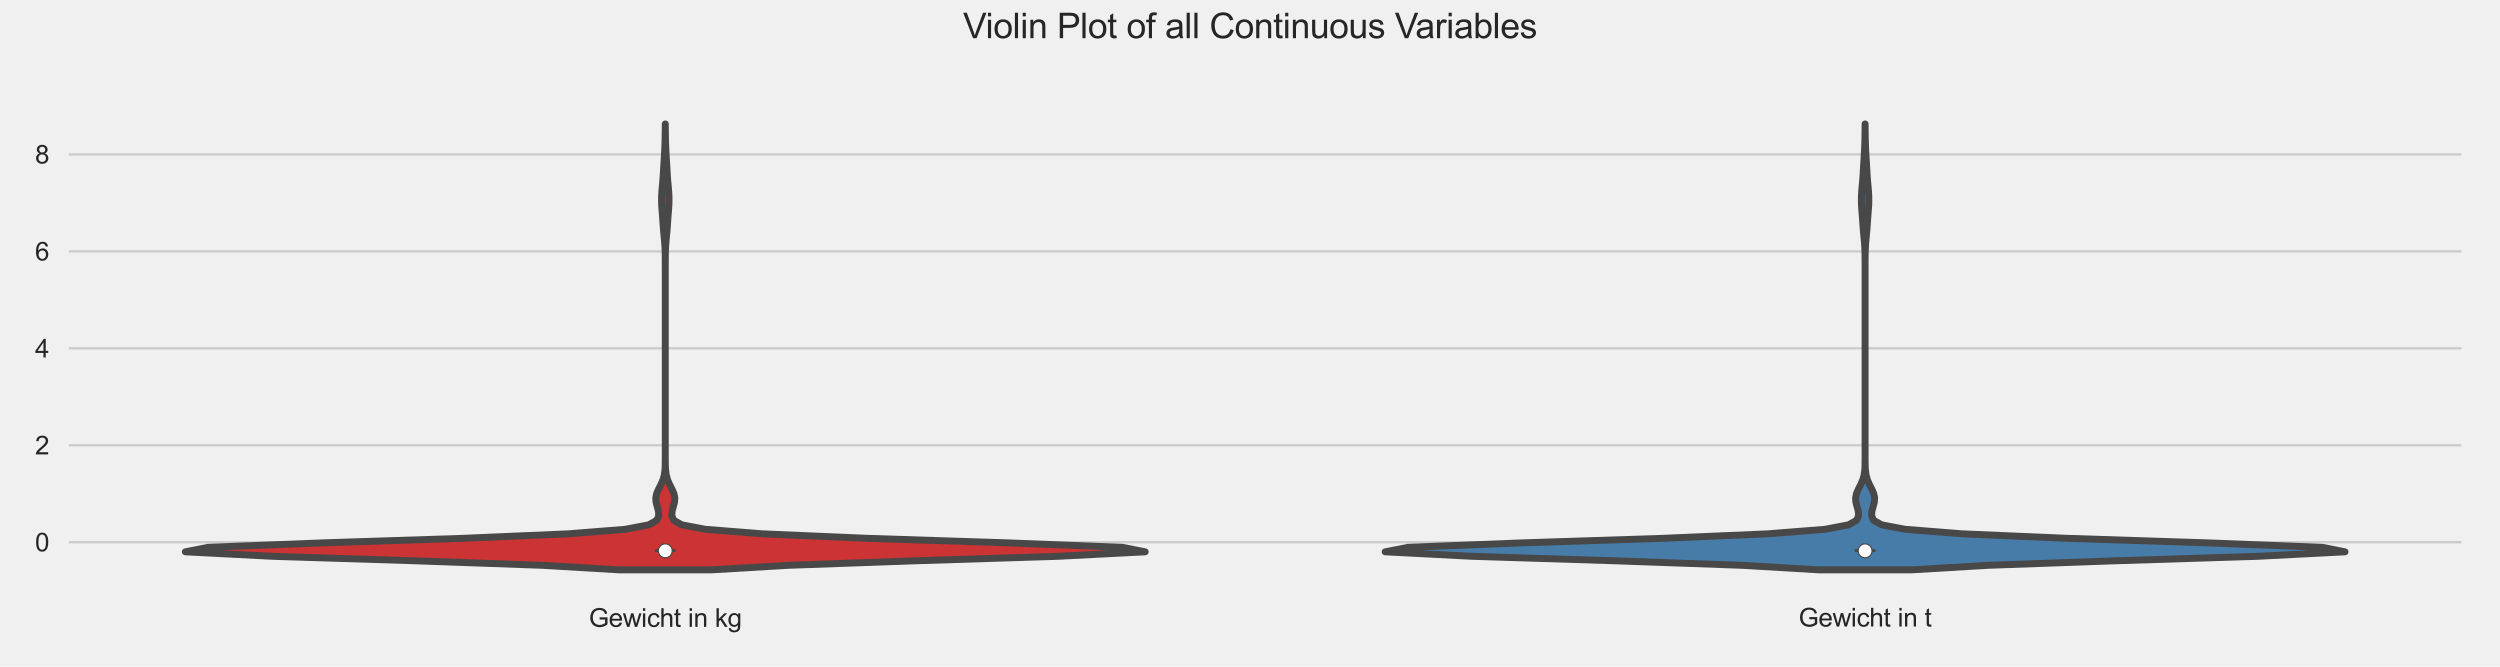 <?xml version="1.0" encoding="utf-8" standalone="no"?>
<!DOCTYPE svg PUBLIC "-//W3C//DTD SVG 1.1//EN"
  "http://www.w3.org/Graphics/SVG/1.1/DTD/svg11.dtd">
<svg height="288pt" version="1.1" viewBox="0 0 1080 288" width="1080pt" xmlns="http://www.w3.org/2000/svg" xmlns:xlink="http://www.w3.org/1999/xlink">
 <defs>
  <style type="text/css">*{stroke-linecap:butt;stroke-linejoin:round;}</style>
 </defs>
 <g id="figure_1">
  <g id="patch_1">
   <path d="M 0 288 
L 1080 288 
L 1080 0 
L 0 0 
z
" style="fill:#f0f0f0;"/>
  </g>
  <g id="axes_1">
   <g id="patch_2">
    <path d="M 28.24 255.8 
L 1064.88 255.8 
L 1064.88 43.92 
L 28.24 43.92 
z
" style="fill:#f0f0f0;"/>
   </g>
   <g id="matplotlib.axis_1">
    <g id="xtick_1">
     <g id="text_1">
      <!-- Gewicht in kg -->
      <g style="fill:#262626;" transform="translate(254.388 270.808)scale(0.11 -0.11)">
       <defs>
        <path d="M 2638 1797 
L 2638 2334 
L 4578 2338 
L 4578 638 
Q 4131 281 3656 101 
Q 3181 -78 2681 -78 
Q 2006 -78 1454 211 
Q 903 500 622 1047 
Q 341 1594 341 2269 
Q 341 2938 620 3517 
Q 900 4097 1425 4378 
Q 1950 4659 2634 4659 
Q 3131 4659 3532 4498 
Q 3934 4338 4162 4050 
Q 4391 3763 4509 3300 
L 3963 3150 
Q 3859 3500 3706 3700 
Q 3553 3900 3268 4020 
Q 2984 4141 2638 4141 
Q 2222 4141 1919 4014 
Q 1616 3888 1430 3681 
Q 1244 3475 1141 3228 
Q 966 2803 966 2306 
Q 966 1694 1177 1281 
Q 1388 869 1791 669 
Q 2194 469 2647 469 
Q 3041 469 3416 620 
Q 3791 772 3984 944 
L 3984 1797 
L 2638 1797 
z
" id="ArialMT-47" transform="scale(0.016)"/>
        <path d="M 2694 1069 
L 3275 997 
Q 3138 488 2766 206 
Q 2394 -75 1816 -75 
Q 1088 -75 661 373 
Q 234 822 234 1631 
Q 234 2469 665 2931 
Q 1097 3394 1784 3394 
Q 2450 3394 2872 2941 
Q 3294 2488 3294 1666 
Q 3294 1616 3291 1516 
L 816 1516 
Q 847 969 1125 678 
Q 1403 388 1819 388 
Q 2128 388 2347 550 
Q 2566 713 2694 1069 
z
M 847 1978 
L 2700 1978 
Q 2663 2397 2488 2606 
Q 2219 2931 1791 2931 
Q 1403 2931 1139 2672 
Q 875 2413 847 1978 
z
" id="ArialMT-65" transform="scale(0.016)"/>
        <path d="M 1034 0 
L 19 3319 
L 600 3319 
L 1128 1403 
L 1325 691 
Q 1338 744 1497 1375 
L 2025 3319 
L 2603 3319 
L 3100 1394 
L 3266 759 
L 3456 1400 
L 4025 3319 
L 4572 3319 
L 3534 0 
L 2950 0 
L 2422 1988 
L 2294 2553 
L 1622 0 
L 1034 0 
z
" id="ArialMT-77" transform="scale(0.016)"/>
        <path d="M 425 3934 
L 425 4581 
L 988 4581 
L 988 3934 
L 425 3934 
z
M 425 0 
L 425 3319 
L 988 3319 
L 988 0 
L 425 0 
z
" id="ArialMT-69" transform="scale(0.016)"/>
        <path d="M 2588 1216 
L 3141 1144 
Q 3050 572 2676 248 
Q 2303 -75 1759 -75 
Q 1078 -75 664 370 
Q 250 816 250 1647 
Q 250 2184 428 2587 
Q 606 2991 970 3192 
Q 1334 3394 1763 3394 
Q 2303 3394 2647 3120 
Q 2991 2847 3088 2344 
L 2541 2259 
Q 2463 2594 2264 2762 
Q 2066 2931 1784 2931 
Q 1359 2931 1093 2626 
Q 828 2322 828 1663 
Q 828 994 1084 691 
Q 1341 388 1753 388 
Q 2084 388 2306 591 
Q 2528 794 2588 1216 
z
" id="ArialMT-63" transform="scale(0.016)"/>
        <path d="M 422 0 
L 422 4581 
L 984 4581 
L 984 2938 
Q 1378 3394 1978 3394 
Q 2347 3394 2619 3248 
Q 2891 3103 3008 2847 
Q 3125 2591 3125 2103 
L 3125 0 
L 2563 0 
L 2563 2103 
Q 2563 2525 2380 2717 
Q 2197 2909 1863 2909 
Q 1613 2909 1392 2779 
Q 1172 2650 1078 2428 
Q 984 2206 984 1816 
L 984 0 
L 422 0 
z
" id="ArialMT-68" transform="scale(0.016)"/>
        <path d="M 1650 503 
L 1731 6 
Q 1494 -44 1306 -44 
Q 1000 -44 831 53 
Q 663 150 594 308 
Q 525 466 525 972 
L 525 2881 
L 113 2881 
L 113 3319 
L 525 3319 
L 525 4141 
L 1084 4478 
L 1084 3319 
L 1650 3319 
L 1650 2881 
L 1084 2881 
L 1084 941 
Q 1084 700 1114 631 
Q 1144 563 1211 522 
Q 1278 481 1403 481 
Q 1497 481 1650 503 
z
" id="ArialMT-74" transform="scale(0.016)"/>
        <path id="ArialMT-20" transform="scale(0.016)"/>
        <path d="M 422 0 
L 422 3319 
L 928 3319 
L 928 2847 
Q 1294 3394 1984 3394 
Q 2284 3394 2536 3286 
Q 2788 3178 2913 3003 
Q 3038 2828 3088 2588 
Q 3119 2431 3119 2041 
L 3119 0 
L 2556 0 
L 2556 2019 
Q 2556 2363 2490 2533 
Q 2425 2703 2258 2804 
Q 2091 2906 1866 2906 
Q 1506 2906 1245 2678 
Q 984 2450 984 1813 
L 984 0 
L 422 0 
z
" id="ArialMT-6e" transform="scale(0.016)"/>
        <path d="M 425 0 
L 425 4581 
L 988 4581 
L 988 1969 
L 2319 3319 
L 3047 3319 
L 1778 2088 
L 3175 0 
L 2481 0 
L 1384 1697 
L 988 1316 
L 988 0 
L 425 0 
z
" id="ArialMT-6b" transform="scale(0.016)"/>
        <path d="M 319 -275 
L 866 -356 
Q 900 -609 1056 -725 
Q 1266 -881 1628 -881 
Q 2019 -881 2231 -725 
Q 2444 -569 2519 -288 
Q 2563 -116 2559 434 
Q 2191 0 1641 0 
Q 956 0 581 494 
Q 206 988 206 1678 
Q 206 2153 378 2554 
Q 550 2956 876 3175 
Q 1203 3394 1644 3394 
Q 2231 3394 2613 2919 
L 2613 3319 
L 3131 3319 
L 3131 450 
Q 3131 -325 2973 -648 
Q 2816 -972 2473 -1159 
Q 2131 -1347 1631 -1347 
Q 1038 -1347 672 -1080 
Q 306 -813 319 -275 
z
M 784 1719 
Q 784 1066 1043 766 
Q 1303 466 1694 466 
Q 2081 466 2343 764 
Q 2606 1063 2606 1700 
Q 2606 2309 2336 2618 
Q 2066 2928 1684 2928 
Q 1309 2928 1046 2623 
Q 784 2319 784 1719 
z
" id="ArialMT-67" transform="scale(0.016)"/>
       </defs>
       <use xlink:href="#ArialMT-47"/>
       <use x="77.783" xlink:href="#ArialMT-65"/>
       <use x="133.398" xlink:href="#ArialMT-77"/>
       <use x="205.615" xlink:href="#ArialMT-69"/>
       <use x="227.832" xlink:href="#ArialMT-63"/>
       <use x="277.832" xlink:href="#ArialMT-68"/>
       <use x="333.447" xlink:href="#ArialMT-74"/>
       <use x="361.23" xlink:href="#ArialMT-20"/>
       <use x="389.014" xlink:href="#ArialMT-69"/>
       <use x="411.23" xlink:href="#ArialMT-6e"/>
       <use x="466.846" xlink:href="#ArialMT-20"/>
       <use x="494.629" xlink:href="#ArialMT-6b"/>
       <use x="544.629" xlink:href="#ArialMT-67"/>
      </g>
     </g>
    </g>
    <g id="xtick_2">
     <g id="text_2">
      <!-- Gewicht in t -->
      <g style="fill:#262626;" transform="translate(776.989 270.674)scale(0.11 -0.11)">
       <use xlink:href="#ArialMT-47"/>
       <use x="77.783" xlink:href="#ArialMT-65"/>
       <use x="133.398" xlink:href="#ArialMT-77"/>
       <use x="205.615" xlink:href="#ArialMT-69"/>
       <use x="227.832" xlink:href="#ArialMT-63"/>
       <use x="277.832" xlink:href="#ArialMT-68"/>
       <use x="333.447" xlink:href="#ArialMT-74"/>
       <use x="361.23" xlink:href="#ArialMT-20"/>
       <use x="389.014" xlink:href="#ArialMT-69"/>
       <use x="411.23" xlink:href="#ArialMT-6e"/>
       <use x="466.846" xlink:href="#ArialMT-20"/>
       <use x="494.629" xlink:href="#ArialMT-74"/>
      </g>
     </g>
    </g>
   </g>
   <g id="matplotlib.axis_2">
    <g id="ytick_1">
     <g id="line2d_1">
      <path clip-path="url(#pb186d4b6dc)" d="M 28.24 234.24 
L 1064.88 234.24 
" style="fill:none;stroke:#cbcbcb;"/>
     </g>
     <g id="text_3">
      <!-- 0 -->
      <g style="fill:#262626;" transform="translate(15.123 238.177)scale(0.11 -0.11)">
       <defs>
        <path d="M 266 2259 
Q 266 3072 433 3567 
Q 600 4063 929 4331 
Q 1259 4600 1759 4600 
Q 2128 4600 2406 4451 
Q 2684 4303 2865 4023 
Q 3047 3744 3150 3342 
Q 3253 2941 3253 2259 
Q 3253 1453 3087 958 
Q 2922 463 2592 192 
Q 2263 -78 1759 -78 
Q 1097 -78 719 397 
Q 266 969 266 2259 
z
M 844 2259 
Q 844 1131 1108 757 
Q 1372 384 1759 384 
Q 2147 384 2411 759 
Q 2675 1134 2675 2259 
Q 2675 3391 2411 3762 
Q 2147 4134 1753 4134 
Q 1366 4134 1134 3806 
Q 844 3388 844 2259 
z
" id="ArialMT-30" transform="scale(0.016)"/>
       </defs>
       <use xlink:href="#ArialMT-30"/>
      </g>
     </g>
    </g>
    <g id="ytick_2">
     <g id="line2d_2">
      <path clip-path="url(#pb186d4b6dc)" d="M 28.24 192.357 
L 1064.88 192.357 
" style="fill:none;stroke:#cbcbcb;"/>
     </g>
     <g id="text_4">
      <!-- 2 -->
      <g style="fill:#262626;" transform="translate(15.123 196.294)scale(0.11 -0.11)">
       <defs>
        <path d="M 3222 541 
L 3222 0 
L 194 0 
Q 188 203 259 391 
Q 375 700 629 1000 
Q 884 1300 1366 1694 
Q 2113 2306 2375 2664 
Q 2638 3022 2638 3341 
Q 2638 3675 2398 3904 
Q 2159 4134 1775 4134 
Q 1369 4134 1125 3890 
Q 881 3647 878 3216 
L 300 3275 
Q 359 3922 746 4261 
Q 1134 4600 1788 4600 
Q 2447 4600 2831 4234 
Q 3216 3869 3216 3328 
Q 3216 3053 3103 2787 
Q 2991 2522 2730 2228 
Q 2469 1934 1863 1422 
Q 1356 997 1212 845 
Q 1069 694 975 541 
L 3222 541 
z
" id="ArialMT-32" transform="scale(0.016)"/>
       </defs>
       <use xlink:href="#ArialMT-32"/>
      </g>
     </g>
    </g>
    <g id="ytick_3">
     <g id="line2d_3">
      <path clip-path="url(#pb186d4b6dc)" d="M 28.24 150.474 
L 1064.88 150.474 
" style="fill:none;stroke:#cbcbcb;"/>
     </g>
     <g id="text_5">
      <!-- 4 -->
      <g style="fill:#262626;" transform="translate(15.123 154.411)scale(0.11 -0.11)">
       <defs>
        <path d="M 2069 0 
L 2069 1097 
L 81 1097 
L 81 1613 
L 2172 4581 
L 2631 4581 
L 2631 1613 
L 3250 1613 
L 3250 1097 
L 2631 1097 
L 2631 0 
L 2069 0 
z
M 2069 1613 
L 2069 3678 
L 634 1613 
L 2069 1613 
z
" id="ArialMT-34" transform="scale(0.016)"/>
       </defs>
       <use xlink:href="#ArialMT-34"/>
      </g>
     </g>
    </g>
    <g id="ytick_4">
     <g id="line2d_4">
      <path clip-path="url(#pb186d4b6dc)" d="M 28.24 108.591 
L 1064.88 108.591 
" style="fill:none;stroke:#cbcbcb;"/>
     </g>
     <g id="text_6">
      <!-- 6 -->
      <g style="fill:#262626;" transform="translate(15.123 112.528)scale(0.11 -0.11)">
       <defs>
        <path d="M 3184 3459 
L 2625 3416 
Q 2550 3747 2413 3897 
Q 2184 4138 1850 4138 
Q 1581 4138 1378 3988 
Q 1113 3794 959 3422 
Q 806 3050 800 2363 
Q 1003 2672 1297 2822 
Q 1591 2972 1913 2972 
Q 2475 2972 2870 2558 
Q 3266 2144 3266 1488 
Q 3266 1056 3080 686 
Q 2894 316 2569 119 
Q 2244 -78 1831 -78 
Q 1128 -78 684 439 
Q 241 956 241 2144 
Q 241 3472 731 4075 
Q 1159 4600 1884 4600 
Q 2425 4600 2770 4297 
Q 3116 3994 3184 3459 
z
M 888 1484 
Q 888 1194 1011 928 
Q 1134 663 1356 523 
Q 1578 384 1822 384 
Q 2178 384 2434 671 
Q 2691 959 2691 1453 
Q 2691 1928 2437 2201 
Q 2184 2475 1800 2475 
Q 1419 2475 1153 2201 
Q 888 1928 888 1484 
z
" id="ArialMT-36" transform="scale(0.016)"/>
       </defs>
       <use xlink:href="#ArialMT-36"/>
      </g>
     </g>
    </g>
    <g id="ytick_5">
     <g id="line2d_5">
      <path clip-path="url(#pb186d4b6dc)" d="M 28.24 66.708 
L 1064.88 66.708 
" style="fill:none;stroke:#cbcbcb;"/>
     </g>
     <g id="text_7">
      <!-- 8 -->
      <g style="fill:#262626;" transform="translate(15.123 70.644)scale(0.11 -0.11)">
       <defs>
        <path d="M 1131 2484 
Q 781 2613 612 2850 
Q 444 3088 444 3419 
Q 444 3919 803 4259 
Q 1163 4600 1759 4600 
Q 2359 4600 2725 4251 
Q 3091 3903 3091 3403 
Q 3091 3084 2923 2848 
Q 2756 2613 2416 2484 
Q 2838 2347 3058 2040 
Q 3278 1734 3278 1309 
Q 3278 722 2862 322 
Q 2447 -78 1769 -78 
Q 1091 -78 675 323 
Q 259 725 259 1325 
Q 259 1772 486 2073 
Q 713 2375 1131 2484 
z
M 1019 3438 
Q 1019 3113 1228 2906 
Q 1438 2700 1772 2700 
Q 2097 2700 2305 2904 
Q 2513 3109 2513 3406 
Q 2513 3716 2298 3927 
Q 2084 4138 1766 4138 
Q 1444 4138 1231 3931 
Q 1019 3725 1019 3438 
z
M 838 1322 
Q 838 1081 952 856 
Q 1066 631 1291 507 
Q 1516 384 1775 384 
Q 2178 384 2440 643 
Q 2703 903 2703 1303 
Q 2703 1709 2433 1975 
Q 2163 2241 1756 2241 
Q 1359 2241 1098 1978 
Q 838 1716 838 1322 
z
" id="ArialMT-38" transform="scale(0.016)"/>
       </defs>
       <use xlink:href="#ArialMT-38"/>
      </g>
     </g>
    </g>
   </g>
   <g id="PolyCollection_1">
    <defs>
     <path d="M 307.567 -41.831 
L 267.233 -41.831 
L 234.424 -43.777 
L 179.73 -45.722 
L 117.844 -47.668 
L 80.072 -49.613 
L 89.897 -51.559 
L 139.981 -53.505 
L 200.221 -55.45 
L 245.546 -57.396 
L 270.091 -59.342 
L 280.299 -61.287 
L 283.721 -63.233 
L 284.581 -65.179 
L 284.467 -67.124 
L 283.944 -69.07 
L 283.422 -71.015 
L 283.284 -72.961 
L 283.712 -74.907 
L 284.578 -76.852 
L 285.572 -78.798 
L 286.406 -80.744 
L 286.952 -82.689 
L 287.235 -84.635 
L 287.351 -86.581 
L 287.388 -88.526 
L 287.398 -90.472 
L 287.4 -92.418 
L 287.4 -94.363 
L 287.4 -96.309 
L 287.4 -98.254 
L 287.4 -100.2 
L 287.4 -102.146 
L 287.4 -104.091 
L 287.4 -106.037 
L 287.4 -107.983 
L 287.4 -109.928 
L 287.4 -111.874 
L 287.4 -113.82 
L 287.4 -115.765 
L 287.4 -117.711 
L 287.4 -119.656 
L 287.4 -121.602 
L 287.4 -123.548 
L 287.4 -125.493 
L 287.4 -127.439 
L 287.4 -129.385 
L 287.4 -131.33 
L 287.4 -133.276 
L 287.4 -135.222 
L 287.4 -137.167 
L 287.4 -139.113 
L 287.4 -141.058 
L 287.4 -143.004 
L 287.4 -144.95 
L 287.4 -146.895 
L 287.4 -148.841 
L 287.4 -150.787 
L 287.4 -152.732 
L 287.4 -154.678 
L 287.4 -156.624 
L 287.4 -158.569 
L 287.4 -160.515 
L 287.4 -162.46 
L 287.4 -164.406 
L 287.4 -166.352 
L 287.4 -168.297 
L 287.4 -170.243 
L 287.399 -172.189 
L 287.397 -174.134 
L 287.39 -176.08 
L 287.368 -178.026 
L 287.318 -179.971 
L 287.222 -181.917 
L 287.073 -183.862 
L 286.887 -185.808 
L 286.699 -187.754 
L 286.538 -189.699 
L 286.405 -191.645 
L 286.276 -193.591 
L 286.129 -195.536 
L 285.971 -197.482 
L 285.843 -199.428 
L 285.784 -201.373 
L 285.814 -203.319 
L 285.924 -205.265 
L 286.089 -207.21 
L 286.271 -209.156 
L 286.433 -211.101 
L 286.561 -213.047 
L 286.668 -214.993 
L 286.779 -216.938 
L 286.9 -218.884 
L 287.022 -220.83 
L 287.129 -222.775 
L 287.216 -224.721 
L 287.281 -226.667 
L 287.328 -228.612 
L 287.361 -230.558 
L 287.382 -232.503 
L 287.393 -234.449 
L 287.407 -234.449 
L 287.407 -234.449 
L 287.418 -232.503 
L 287.439 -230.558 
L 287.472 -228.612 
L 287.519 -226.667 
L 287.584 -224.721 
L 287.671 -222.775 
L 287.778 -220.83 
L 287.9 -218.884 
L 288.021 -216.938 
L 288.132 -214.993 
L 288.239 -213.047 
L 288.367 -211.101 
L 288.529 -209.156 
L 288.711 -207.21 
L 288.876 -205.265 
L 288.986 -203.319 
L 289.016 -201.373 
L 288.957 -199.428 
L 288.829 -197.482 
L 288.671 -195.536 
L 288.524 -193.591 
L 288.395 -191.645 
L 288.262 -189.699 
L 288.101 -187.754 
L 287.913 -185.808 
L 287.727 -183.862 
L 287.578 -181.917 
L 287.482 -179.971 
L 287.432 -178.026 
L 287.41 -176.08 
L 287.403 -174.134 
L 287.401 -172.189 
L 287.4 -170.243 
L 287.4 -168.297 
L 287.4 -166.352 
L 287.4 -164.406 
L 287.4 -162.46 
L 287.4 -160.515 
L 287.4 -158.569 
L 287.4 -156.624 
L 287.4 -154.678 
L 287.4 -152.732 
L 287.4 -150.787 
L 287.4 -148.841 
L 287.4 -146.895 
L 287.4 -144.95 
L 287.4 -143.004 
L 287.4 -141.058 
L 287.4 -139.113 
L 287.4 -137.167 
L 287.4 -135.222 
L 287.4 -133.276 
L 287.4 -131.33 
L 287.4 -129.385 
L 287.4 -127.439 
L 287.4 -125.493 
L 287.4 -123.548 
L 287.4 -121.602 
L 287.4 -119.656 
L 287.4 -117.711 
L 287.4 -115.765 
L 287.4 -113.82 
L 287.4 -111.874 
L 287.4 -109.928 
L 287.4 -107.983 
L 287.4 -106.037 
L 287.4 -104.091 
L 287.4 -102.146 
L 287.4 -100.2 
L 287.4 -98.254 
L 287.4 -96.309 
L 287.4 -94.363 
L 287.4 -92.418 
L 287.402 -90.472 
L 287.412 -88.526 
L 287.449 -86.581 
L 287.565 -84.635 
L 287.848 -82.689 
L 288.394 -80.744 
L 289.228 -78.798 
L 290.222 -76.852 
L 291.088 -74.907 
L 291.516 -72.961 
L 291.378 -71.015 
L 290.856 -69.07 
L 290.333 -67.124 
L 290.219 -65.179 
L 291.079 -63.233 
L 294.501 -61.287 
L 304.709 -59.342 
L 329.254 -57.396 
L 374.579 -55.45 
L 434.819 -53.505 
L 484.903 -51.559 
L 494.728 -49.613 
L 456.956 -47.668 
L 395.07 -45.722 
L 340.376 -43.777 
L 307.567 -41.831 
z
" id="m7271ad6a94" style="stroke:#484848;stroke-width:3;"/>
    </defs>
    <g clip-path="url(#pb186d4b6dc)">
     <use style="fill:#cb3335;stroke:#484848;stroke-width:3;" x="0" xlink:href="#m7271ad6a94" y="288"/>
    </g>
   </g>
   <g id="PolyCollection_2">
    <defs>
     <path d="M 825.887 -41.831 
L 785.553 -41.831 
L 752.744 -43.777 
L 698.05 -45.722 
L 636.164 -47.668 
L 598.392 -49.613 
L 608.217 -51.559 
L 658.301 -53.505 
L 718.541 -55.45 
L 763.866 -57.396 
L 788.411 -59.342 
L 798.619 -61.287 
L 802.041 -63.233 
L 802.901 -65.179 
L 802.787 -67.124 
L 802.264 -69.07 
L 801.742 -71.015 
L 801.604 -72.961 
L 802.032 -74.907 
L 802.898 -76.852 
L 803.892 -78.798 
L 804.726 -80.744 
L 805.272 -82.689 
L 805.555 -84.635 
L 805.671 -86.581 
L 805.708 -88.526 
L 805.718 -90.472 
L 805.72 -92.418 
L 805.72 -94.363 
L 805.72 -96.309 
L 805.72 -98.254 
L 805.72 -100.2 
L 805.72 -102.146 
L 805.72 -104.091 
L 805.72 -106.037 
L 805.72 -107.983 
L 805.72 -109.928 
L 805.72 -111.874 
L 805.72 -113.82 
L 805.72 -115.765 
L 805.72 -117.711 
L 805.72 -119.656 
L 805.72 -121.602 
L 805.72 -123.548 
L 805.72 -125.493 
L 805.72 -127.439 
L 805.72 -129.385 
L 805.72 -131.33 
L 805.72 -133.276 
L 805.72 -135.222 
L 805.72 -137.167 
L 805.72 -139.113 
L 805.72 -141.058 
L 805.72 -143.004 
L 805.72 -144.95 
L 805.72 -146.895 
L 805.72 -148.841 
L 805.72 -150.787 
L 805.72 -152.732 
L 805.72 -154.678 
L 805.72 -156.624 
L 805.72 -158.569 
L 805.72 -160.515 
L 805.72 -162.46 
L 805.72 -164.406 
L 805.72 -166.352 
L 805.72 -168.297 
L 805.72 -170.243 
L 805.719 -172.189 
L 805.717 -174.134 
L 805.71 -176.08 
L 805.688 -178.026 
L 805.638 -179.971 
L 805.542 -181.917 
L 805.393 -183.862 
L 805.207 -185.808 
L 805.019 -187.754 
L 804.858 -189.699 
L 804.725 -191.645 
L 804.596 -193.591 
L 804.449 -195.536 
L 804.291 -197.482 
L 804.163 -199.428 
L 804.104 -201.373 
L 804.134 -203.319 
L 804.244 -205.265 
L 804.409 -207.21 
L 804.591 -209.156 
L 804.753 -211.101 
L 804.881 -213.047 
L 804.988 -214.993 
L 805.099 -216.938 
L 805.22 -218.884 
L 805.342 -220.83 
L 805.449 -222.775 
L 805.536 -224.721 
L 805.601 -226.667 
L 805.648 -228.612 
L 805.681 -230.558 
L 805.702 -232.503 
L 805.713 -234.449 
L 805.727 -234.449 
L 805.727 -234.449 
L 805.738 -232.503 
L 805.759 -230.558 
L 805.792 -228.612 
L 805.839 -226.667 
L 805.904 -224.721 
L 805.991 -222.775 
L 806.098 -220.83 
L 806.22 -218.884 
L 806.341 -216.938 
L 806.452 -214.993 
L 806.559 -213.047 
L 806.687 -211.101 
L 806.849 -209.156 
L 807.031 -207.21 
L 807.196 -205.265 
L 807.306 -203.319 
L 807.336 -201.373 
L 807.277 -199.428 
L 807.149 -197.482 
L 806.991 -195.536 
L 806.844 -193.591 
L 806.715 -191.645 
L 806.582 -189.699 
L 806.421 -187.754 
L 806.233 -185.808 
L 806.047 -183.862 
L 805.898 -181.917 
L 805.802 -179.971 
L 805.752 -178.026 
L 805.73 -176.08 
L 805.723 -174.134 
L 805.721 -172.189 
L 805.72 -170.243 
L 805.72 -168.297 
L 805.72 -166.352 
L 805.72 -164.406 
L 805.72 -162.46 
L 805.72 -160.515 
L 805.72 -158.569 
L 805.72 -156.624 
L 805.72 -154.678 
L 805.72 -152.732 
L 805.72 -150.787 
L 805.72 -148.841 
L 805.72 -146.895 
L 805.72 -144.95 
L 805.72 -143.004 
L 805.72 -141.058 
L 805.72 -139.113 
L 805.72 -137.167 
L 805.72 -135.222 
L 805.72 -133.276 
L 805.72 -131.33 
L 805.72 -129.385 
L 805.72 -127.439 
L 805.72 -125.493 
L 805.72 -123.548 
L 805.72 -121.602 
L 805.72 -119.656 
L 805.72 -117.711 
L 805.72 -115.765 
L 805.72 -113.82 
L 805.72 -111.874 
L 805.72 -109.928 
L 805.72 -107.983 
L 805.72 -106.037 
L 805.72 -104.091 
L 805.72 -102.146 
L 805.72 -100.2 
L 805.72 -98.254 
L 805.72 -96.309 
L 805.72 -94.363 
L 805.72 -92.418 
L 805.722 -90.472 
L 805.732 -88.526 
L 805.769 -86.581 
L 805.885 -84.635 
L 806.168 -82.689 
L 806.714 -80.744 
L 807.548 -78.798 
L 808.542 -76.852 
L 809.408 -74.907 
L 809.836 -72.961 
L 809.698 -71.015 
L 809.176 -69.07 
L 808.653 -67.124 
L 808.539 -65.179 
L 809.399 -63.233 
L 812.821 -61.287 
L 823.029 -59.342 
L 847.574 -57.396 
L 892.899 -55.45 
L 953.139 -53.505 
L 1003.223 -51.559 
L 1013.048 -49.613 
L 975.276 -47.668 
L 913.39 -45.722 
L 858.696 -43.777 
L 825.887 -41.831 
z
" id="mbddfc1b664" style="stroke:#484848;stroke-width:3;"/>
    </defs>
    <g clip-path="url(#pb186d4b6dc)">
     <use style="fill:#477ca8;stroke:#484848;stroke-width:3;" x="0" xlink:href="#mbddfc1b664" y="288"/>
    </g>
   </g>
   <g id="line2d_6">
    <path clip-path="url(#pb186d4b6dc)" d="M 287.4 238.593 
L 287.4 235.386 
" style="fill:none;stroke:#484848;stroke-width:3;"/>
   </g>
   <g id="line2d_7">
    <path clip-path="url(#pb186d4b6dc)" d="M 287.4 238.469 
L 287.4 237.235 
" style="fill:none;stroke:#484848;stroke-width:9;"/>
   </g>
   <g id="line2d_8">
    <path clip-path="url(#pb186d4b6dc)" d="M 805.72 238.593 
L 805.72 235.386 
" style="fill:none;stroke:#484848;stroke-width:3;"/>
   </g>
   <g id="line2d_9">
    <path clip-path="url(#pb186d4b6dc)" d="M 805.72 238.469 
L 805.72 237.235 
" style="fill:none;stroke:#484848;stroke-width:9;"/>
   </g>
   <g id="patch_3">
    <path d="M 28.24 255.8 
L 28.24 43.92 
" style="fill:none;stroke:#f0f0f0;stroke-linecap:square;stroke-linejoin:miter;stroke-width:3;"/>
   </g>
   <g id="patch_4">
    <path d="M 1064.88 255.8 
L 1064.88 43.92 
" style="fill:none;stroke:#f0f0f0;stroke-linecap:square;stroke-linejoin:miter;stroke-width:3;"/>
   </g>
   <g id="patch_5">
    <path d="M 28.24 255.8 
L 1064.88 255.8 
" style="fill:none;stroke:#f0f0f0;stroke-linecap:square;stroke-linejoin:miter;stroke-width:3;"/>
   </g>
   <g id="patch_6">
    <path d="M 28.24 43.92 
L 1064.88 43.92 
" style="fill:none;stroke:#f0f0f0;stroke-linecap:square;stroke-linejoin:miter;stroke-width:3;"/>
   </g>
   <g id="PathCollection_1">
    <defs>
     <path d="M 0 3 
C 0.796 3 1.559 2.684 2.121 2.121 
C 2.684 1.559 3 0.796 3 0 
C 3 -0.796 2.684 -1.559 2.121 -2.121 
C 1.559 -2.684 0.796 -3 0 -3 
C -0.796 -3 -1.559 -2.684 -2.121 -2.121 
C -2.684 -1.559 -3 -0.796 -3 0 
C -3 0.796 -2.684 1.559 -2.121 2.121 
C -1.559 2.684 -0.796 3 0 3 
z
" id="m50c3b9e30d" style="stroke:#484848;stroke-width:0.5;"/>
    </defs>
    <g clip-path="url(#pb186d4b6dc)">
     <use style="fill:#ffffff;stroke:#484848;stroke-width:0.5;" x="287.4" xlink:href="#m50c3b9e30d" y="237.951"/>
    </g>
   </g>
   <g id="PathCollection_2">
    <g clip-path="url(#pb186d4b6dc)">
     <use style="fill:#ffffff;stroke:#484848;stroke-width:0.5;" x="805.72" xlink:href="#m50c3b9e30d" y="237.951"/>
    </g>
   </g>
  </g>
  <g id="text_8">
   <!-- Violin Plot of all Continuous Variables -->
   <g style="fill:#262626;" transform="translate(416.036 16.497)scale(0.15 -0.15)">
    <defs>
     <path d="M 1803 0 
L 28 4581 
L 684 4581 
L 1875 1253 
Q 2019 853 2116 503 
Q 2222 878 2363 1253 
L 3600 4581 
L 4219 4581 
L 2425 0 
L 1803 0 
z
" id="ArialMT-56" transform="scale(0.016)"/>
     <path d="M 213 1659 
Q 213 2581 725 3025 
Q 1153 3394 1769 3394 
Q 2453 3394 2887 2945 
Q 3322 2497 3322 1706 
Q 3322 1066 3130 698 
Q 2938 331 2570 128 
Q 2203 -75 1769 -75 
Q 1072 -75 642 372 
Q 213 819 213 1659 
z
M 791 1659 
Q 791 1022 1069 705 
Q 1347 388 1769 388 
Q 2188 388 2466 706 
Q 2744 1025 2744 1678 
Q 2744 2294 2464 2611 
Q 2184 2928 1769 2928 
Q 1347 2928 1069 2612 
Q 791 2297 791 1659 
z
" id="ArialMT-6f" transform="scale(0.016)"/>
     <path d="M 409 0 
L 409 4581 
L 972 4581 
L 972 0 
L 409 0 
z
" id="ArialMT-6c" transform="scale(0.016)"/>
     <path d="M 494 0 
L 494 4581 
L 2222 4581 
Q 2678 4581 2919 4538 
Q 3256 4481 3484 4323 
Q 3713 4166 3852 3881 
Q 3991 3597 3991 3256 
Q 3991 2672 3619 2267 
Q 3247 1863 2275 1863 
L 1100 1863 
L 1100 0 
L 494 0 
z
M 1100 2403 
L 2284 2403 
Q 2872 2403 3119 2622 
Q 3366 2841 3366 3238 
Q 3366 3525 3220 3729 
Q 3075 3934 2838 4000 
Q 2684 4041 2272 4041 
L 1100 4041 
L 1100 2403 
z
" id="ArialMT-50" transform="scale(0.016)"/>
     <path d="M 556 0 
L 556 2881 
L 59 2881 
L 59 3319 
L 556 3319 
L 556 3672 
Q 556 4006 616 4169 
Q 697 4388 901 4523 
Q 1106 4659 1475 4659 
Q 1713 4659 2000 4603 
L 1916 4113 
Q 1741 4144 1584 4144 
Q 1328 4144 1222 4034 
Q 1116 3925 1116 3625 
L 1116 3319 
L 1763 3319 
L 1763 2881 
L 1116 2881 
L 1116 0 
L 556 0 
z
" id="ArialMT-66" transform="scale(0.016)"/>
     <path d="M 2588 409 
Q 2275 144 1986 34 
Q 1697 -75 1366 -75 
Q 819 -75 525 192 
Q 231 459 231 875 
Q 231 1119 342 1320 
Q 453 1522 633 1644 
Q 813 1766 1038 1828 
Q 1203 1872 1538 1913 
Q 2219 1994 2541 2106 
Q 2544 2222 2544 2253 
Q 2544 2597 2384 2738 
Q 2169 2928 1744 2928 
Q 1347 2928 1158 2789 
Q 969 2650 878 2297 
L 328 2372 
Q 403 2725 575 2942 
Q 747 3159 1072 3276 
Q 1397 3394 1825 3394 
Q 2250 3394 2515 3294 
Q 2781 3194 2906 3042 
Q 3031 2891 3081 2659 
Q 3109 2516 3109 2141 
L 3109 1391 
Q 3109 606 3145 398 
Q 3181 191 3288 0 
L 2700 0 
Q 2613 175 2588 409 
z
M 2541 1666 
Q 2234 1541 1622 1453 
Q 1275 1403 1131 1340 
Q 988 1278 909 1158 
Q 831 1038 831 891 
Q 831 666 1001 516 
Q 1172 366 1500 366 
Q 1825 366 2078 508 
Q 2331 650 2450 897 
Q 2541 1088 2541 1459 
L 2541 1666 
z
" id="ArialMT-61" transform="scale(0.016)"/>
     <path d="M 3763 1606 
L 4369 1453 
Q 4178 706 3683 314 
Q 3188 -78 2472 -78 
Q 1731 -78 1267 223 
Q 803 525 561 1097 
Q 319 1669 319 2325 
Q 319 3041 592 3573 
Q 866 4106 1370 4382 
Q 1875 4659 2481 4659 
Q 3169 4659 3637 4309 
Q 4106 3959 4291 3325 
L 3694 3184 
Q 3534 3684 3231 3912 
Q 2928 4141 2469 4141 
Q 1941 4141 1586 3887 
Q 1231 3634 1087 3207 
Q 944 2781 944 2328 
Q 944 1744 1114 1308 
Q 1284 872 1643 656 
Q 2003 441 2422 441 
Q 2931 441 3284 734 
Q 3638 1028 3763 1606 
z
" id="ArialMT-43" transform="scale(0.016)"/>
     <path d="M 2597 0 
L 2597 488 
Q 2209 -75 1544 -75 
Q 1250 -75 995 37 
Q 741 150 617 320 
Q 494 491 444 738 
Q 409 903 409 1263 
L 409 3319 
L 972 3319 
L 972 1478 
Q 972 1038 1006 884 
Q 1059 663 1231 536 
Q 1403 409 1656 409 
Q 1909 409 2131 539 
Q 2353 669 2445 892 
Q 2538 1116 2538 1541 
L 2538 3319 
L 3100 3319 
L 3100 0 
L 2597 0 
z
" id="ArialMT-75" transform="scale(0.016)"/>
     <path d="M 197 991 
L 753 1078 
Q 800 744 1014 566 
Q 1228 388 1613 388 
Q 2000 388 2187 545 
Q 2375 703 2375 916 
Q 2375 1106 2209 1216 
Q 2094 1291 1634 1406 
Q 1016 1563 777 1677 
Q 538 1791 414 1992 
Q 291 2194 291 2438 
Q 291 2659 392 2848 
Q 494 3038 669 3163 
Q 800 3259 1026 3326 
Q 1253 3394 1513 3394 
Q 1903 3394 2198 3281 
Q 2494 3169 2634 2976 
Q 2775 2784 2828 2463 
L 2278 2388 
Q 2241 2644 2061 2787 
Q 1881 2931 1553 2931 
Q 1166 2931 1000 2803 
Q 834 2675 834 2503 
Q 834 2394 903 2306 
Q 972 2216 1119 2156 
Q 1203 2125 1616 2013 
Q 2213 1853 2448 1751 
Q 2684 1650 2818 1456 
Q 2953 1263 2953 975 
Q 2953 694 2789 445 
Q 2625 197 2315 61 
Q 2006 -75 1616 -75 
Q 969 -75 630 194 
Q 291 463 197 991 
z
" id="ArialMT-73" transform="scale(0.016)"/>
     <path d="M 416 0 
L 416 3319 
L 922 3319 
L 922 2816 
Q 1116 3169 1280 3281 
Q 1444 3394 1641 3394 
Q 1925 3394 2219 3213 
L 2025 2691 
Q 1819 2813 1613 2813 
Q 1428 2813 1281 2702 
Q 1134 2591 1072 2394 
Q 978 2094 978 1738 
L 978 0 
L 416 0 
z
" id="ArialMT-72" transform="scale(0.016)"/>
     <path d="M 941 0 
L 419 0 
L 419 4581 
L 981 4581 
L 981 2947 
Q 1338 3394 1891 3394 
Q 2197 3394 2470 3270 
Q 2744 3147 2920 2923 
Q 3097 2700 3197 2384 
Q 3297 2069 3297 1709 
Q 3297 856 2875 390 
Q 2453 -75 1863 -75 
Q 1275 -75 941 416 
L 941 0 
z
M 934 1684 
Q 934 1088 1097 822 
Q 1363 388 1816 388 
Q 2184 388 2453 708 
Q 2722 1028 2722 1663 
Q 2722 2313 2464 2622 
Q 2206 2931 1841 2931 
Q 1472 2931 1203 2611 
Q 934 2291 934 1684 
z
" id="ArialMT-62" transform="scale(0.016)"/>
    </defs>
    <use xlink:href="#ArialMT-56"/>
    <use x="64.949" xlink:href="#ArialMT-69"/>
    <use x="87.166" xlink:href="#ArialMT-6f"/>
    <use x="142.781" xlink:href="#ArialMT-6c"/>
    <use x="164.998" xlink:href="#ArialMT-69"/>
    <use x="187.215" xlink:href="#ArialMT-6e"/>
    <use x="242.83" xlink:href="#ArialMT-20"/>
    <use x="270.613" xlink:href="#ArialMT-50"/>
    <use x="337.312" xlink:href="#ArialMT-6c"/>
    <use x="359.529" xlink:href="#ArialMT-6f"/>
    <use x="415.145" xlink:href="#ArialMT-74"/>
    <use x="442.928" xlink:href="#ArialMT-20"/>
    <use x="470.711" xlink:href="#ArialMT-6f"/>
    <use x="526.326" xlink:href="#ArialMT-66"/>
    <use x="554.109" xlink:href="#ArialMT-20"/>
    <use x="581.893" xlink:href="#ArialMT-61"/>
    <use x="637.508" xlink:href="#ArialMT-6c"/>
    <use x="659.725" xlink:href="#ArialMT-6c"/>
    <use x="681.941" xlink:href="#ArialMT-20"/>
    <use x="709.725" xlink:href="#ArialMT-43"/>
    <use x="781.941" xlink:href="#ArialMT-6f"/>
    <use x="837.557" xlink:href="#ArialMT-6e"/>
    <use x="893.172" xlink:href="#ArialMT-74"/>
    <use x="920.955" xlink:href="#ArialMT-69"/>
    <use x="943.172" xlink:href="#ArialMT-6e"/>
    <use x="998.787" xlink:href="#ArialMT-75"/>
    <use x="1054.402" xlink:href="#ArialMT-6f"/>
    <use x="1110.018" xlink:href="#ArialMT-75"/>
    <use x="1165.633" xlink:href="#ArialMT-73"/>
    <use x="1215.633" xlink:href="#ArialMT-20"/>
    <use x="1243.416" xlink:href="#ArialMT-56"/>
    <use x="1302.74" xlink:href="#ArialMT-61"/>
    <use x="1358.355" xlink:href="#ArialMT-72"/>
    <use x="1391.656" xlink:href="#ArialMT-69"/>
    <use x="1413.873" xlink:href="#ArialMT-61"/>
    <use x="1469.488" xlink:href="#ArialMT-62"/>
    <use x="1525.104" xlink:href="#ArialMT-6c"/>
    <use x="1547.32" xlink:href="#ArialMT-65"/>
    <use x="1602.936" xlink:href="#ArialMT-73"/>
   </g>
  </g>
 </g>
 <defs>
  <clipPath id="pb186d4b6dc">
   <rect height="211.88" width="1036.64" x="28.24" y="43.92"/>
  </clipPath>
 </defs>
</svg>
